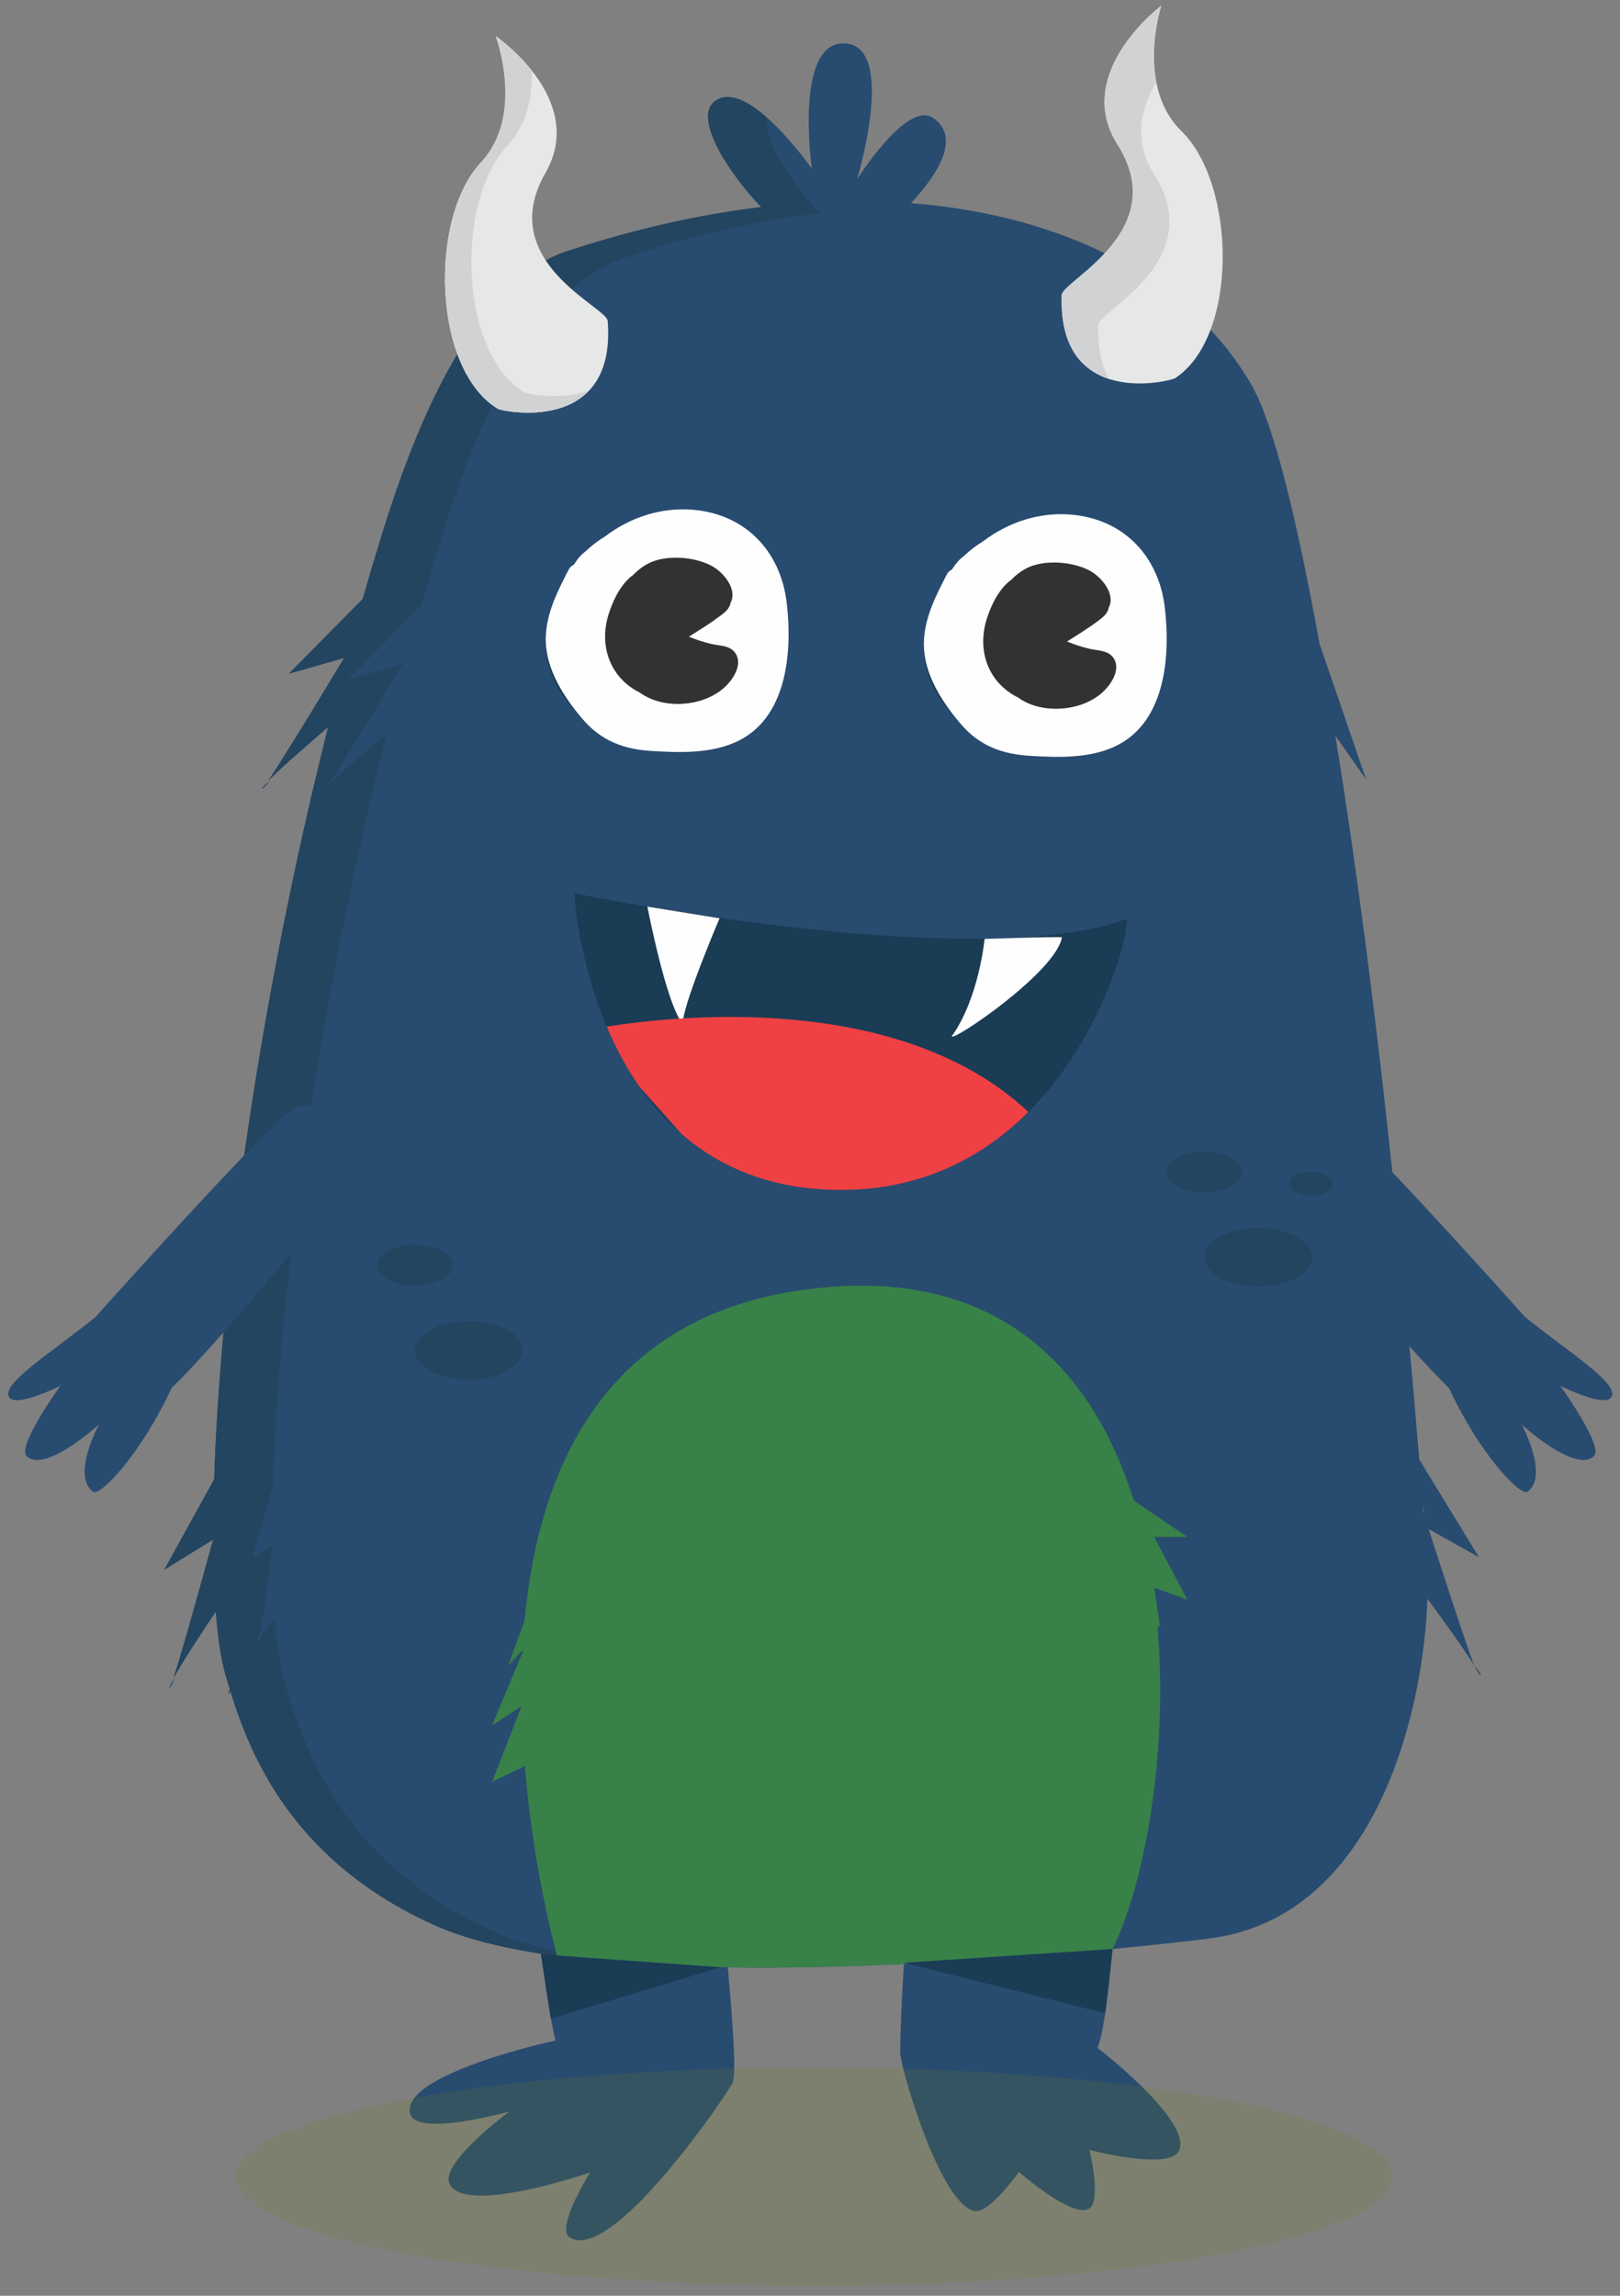 <?xml version="1.0" encoding="UTF-8" standalone="no"?>
<svg width="156px" height="221px" viewBox="0 0 156 221" version="1.1" xmlns="http://www.w3.org/2000/svg" xmlns:xlink="http://www.w3.org/1999/xlink">
    <rect x="0" y="0" width="156" height="221" fill="#808080" stroke="none"/>
    <!-- Generator: Sketch 3.8.3 (29802) - http://www.bohemiancoding.com/sketch -->
    <title>monster-clyde</title>
    <desc>Created with Sketch.</desc>
    <defs></defs>
    <g id="Page-1" stroke="none" stroke-width="1" fill="none" fill-rule="evenodd">
        <g id="monster-clyde" transform="translate(0.792, 0.545)">
            <g id="Group-3" transform="translate(38.6, 167.648)" fill="#284B70">
                <path d="M10.53,0.12 C10.53,0.12 12.427,21.203 14.097,28.231 C14.097,28.231 -0.844,31.463 0.1,35.265 C0.678,37.592 9.686,35.058 9.686,35.058 C9.686,35.058 2.859,40.062 3.914,42.073 C5.489,45.077 17.428,40.934 17.428,40.934 C17.428,40.934 14.071,46.316 15.459,47.185 C19.619,49.787 30.949,32.899 31.174,32.281 C32.018,29.962 28.621,1.946 28.621,1.946 L10.53,0.12 Z" id="Fill-1"></path>
            </g>
            <path d="M104.893,196.588 C106.504,192.838 107.642,167.257 107.642,167.257 L87.638,169.906 C87.638,169.906 85.944,189.464 85.891,196.999 C85.881,198.384 89.732,211.729 93.088,212.295 C94.484,212.531 97.328,208.536 97.328,208.536 C97.328,208.536 102.466,213.045 104.099,212.058 C105.306,211.327 104.118,206.413 104.118,206.413 C104.118,206.413 111.774,208.441 112.723,206.509 C114.116,203.673 104.893,196.588 104.893,196.588" id="Fill-4" fill="#284B70"></path>
            <path d="M24.439,75.374 C24.442,75.47 24.745,75.161 25.237,74.592 C24.741,74.987 24.436,75.271 24.439,75.374" id="Fill-6" fill="#284B70"></path>
            <path d="M16.043,160.997 C15.693,161.481 15.493,161.819 15.533,161.918 C15.57,162.01 15.759,161.648 16.043,160.997" id="Fill-8" fill="#284B70"></path>
            <path d="M136.315,144.785 L136.307,145.335 C136.283,145.028 136.257,144.703 136.23,144.37 L136.315,144.785 Z M141.622,149.356 L135.875,139.944 C134.655,125.067 132.044,96.428 127.798,70.281 L130.757,74.486 L126.274,61.422 L126.275,61.428 C126.206,61.049 126.137,60.67 126.067,60.293 C123.968,48.963 121.821,40.232 119.785,36.627 C114.467,27.216 102.918,20.255 86.932,19.012 C89.338,16.427 91.848,12.763 89.085,10.818 C86.564,9.044 81.743,16.712 81.743,16.712 C81.743,16.712 85.595,3.961 80.61,3.638 C75.626,3.314 77.39,15.707 77.39,15.707 C77.39,15.707 71.218,6.85 68.061,9.184 C65.78,10.87 69.809,16.625 72.508,19.386 C66.649,20.093 60.389,21.476 53.784,23.646 C49.875,24.929 46.43,28.32 43.399,33.303 C43.397,33.306 43.394,33.31 43.392,33.314 C43.117,33.766 42.845,34.232 42.577,34.71 C42.573,34.717 42.57,34.724 42.566,34.73 C42.303,35.199 42.044,35.68 41.788,36.173 C41.78,36.187 41.773,36.201 41.765,36.215 C41.512,36.703 41.263,37.202 41.016,37.713 C40.994,37.758 40.973,37.804 40.951,37.848 C40.717,38.335 40.486,38.831 40.258,39.338 C40.246,39.365 40.233,39.391 40.221,39.418 C39.989,39.935 39.76,40.464 39.533,41.002 C39.498,41.083 39.464,41.166 39.43,41.247 C39.218,41.754 39.009,42.268 38.802,42.792 C38.788,42.828 38.774,42.862 38.76,42.897 C38.546,43.442 38.335,43.997 38.126,44.559 C38.083,44.675 38.04,44.791 37.997,44.908 C37.802,45.441 37.608,45.979 37.417,46.527 C37.404,46.563 37.391,46.598 37.378,46.634 C37.18,47.205 36.985,47.786 36.792,48.373 C36.744,48.516 36.698,48.659 36.651,48.803 C36.46,49.387 36.272,49.975 36.086,50.573 C36.084,50.581 36.081,50.589 36.079,50.597 C35.406,52.77 34.758,54.945 34.131,57.117 L27.021,64.313 L32.347,62.787 C32.347,62.787 26.919,71.828 25.059,74.593 C26.368,73.253 29.411,70.637 30.805,69.45 C29.328,75.322 28.013,81.132 26.853,86.811 C26.703,87.543 26.556,88.273 26.412,89.001 C25.979,91.183 25.568,93.345 25.18,95.481 C25.051,96.194 24.924,96.903 24.8,97.609 C24.303,100.435 23.845,103.214 23.425,105.937 C23.32,106.618 23.218,107.295 23.118,107.968 C21.179,121.005 20.131,132.659 19.831,141.864 L15.019,150.571 L19.732,147.657 C19.732,147.657 16.957,157.832 15.916,160.997 C16.794,159.388 18.939,156.15 19.988,154.587 C20.088,155.887 20.217,157.055 20.375,158.077 C20.414,158.329 20.454,158.572 20.497,158.806 C20.547,159.08 20.599,159.339 20.654,159.588 C20.738,159.978 20.828,160.342 20.924,160.671 C21.027,161.027 21.139,161.408 21.259,161.81 C22.585,166.213 25.063,173.124 31.829,178.982 C32.192,179.296 32.568,179.607 32.956,179.914 C33.531,180.37 34.136,180.818 34.77,181.257 C34.89,181.34 35.012,181.423 35.134,181.505 C36.914,182.706 38.919,183.831 41.19,184.842 C42.252,185.313 43.437,185.736 44.727,186.112 C45.132,186.231 45.552,186.343 45.977,186.453 C47.09,186.739 48.27,186.994 49.508,187.222 C50.313,187.371 51.142,187.509 51.994,187.634 C52.281,187.676 52.57,187.717 52.861,187.757 C53.387,187.829 53.921,187.897 54.462,187.961 C55.116,188.039 55.781,188.111 56.455,188.178 C57.124,188.243 57.802,188.304 58.489,188.36 C58.667,188.374 58.844,188.388 59.023,188.401 C60.656,188.527 62.334,188.624 64.044,188.696 C64.619,188.72 65.197,188.741 65.778,188.76 C66.63,188.788 67.489,188.809 68.352,188.825 C68.429,188.827 68.504,188.828 68.581,188.829 C69.472,188.845 70.368,188.855 71.267,188.86 C71.318,188.861 71.37,188.861 71.42,188.861 C90.185,188.947 110.308,186.742 115.685,186.057 C116.072,186.008 116.449,185.945 116.822,185.875 C116.91,185.859 116.997,185.842 117.083,185.825 C117.449,185.752 117.81,185.671 118.164,185.579 C118.198,185.57 118.231,185.56 118.265,185.55 C118.594,185.462 118.916,185.365 119.234,185.261 C119.309,185.237 119.384,185.213 119.459,185.188 C119.797,185.072 120.131,184.95 120.457,184.817 C120.504,184.798 120.549,184.777 120.595,184.758 C120.892,184.634 121.183,184.503 121.47,184.366 C121.528,184.338 121.587,184.311 121.644,184.283 C121.96,184.127 122.269,183.964 122.573,183.792 C122.62,183.766 122.665,183.738 122.712,183.712 C122.993,183.55 123.269,183.381 123.54,183.205 C123.576,183.182 123.612,183.16 123.647,183.137 C123.943,182.942 124.232,182.74 124.516,182.53 C124.557,182.499 124.597,182.468 124.639,182.437 C124.916,182.228 125.189,182.013 125.456,181.79 C125.463,181.785 125.47,181.779 125.477,181.773 C125.756,181.54 126.027,181.297 126.294,181.049 C126.325,181.019 126.356,180.989 126.388,180.959 C126.92,180.457 127.427,179.927 127.911,179.373 C127.931,179.349 127.951,179.325 127.972,179.302 C128.463,178.734 128.929,178.141 129.371,177.526 C129.381,177.512 129.391,177.499 129.401,177.485 C134.509,170.354 136.416,160.352 136.667,153.36 C137.704,154.767 140.179,158.16 141.175,159.811 C139.999,156.694 136.787,146.649 136.787,146.649 L141.622,149.356 Z" id="Fill-10" fill="#284B70"></path>
            <ellipse id="Oval-4-Copy-4" fill="#6F8017" opacity="0.164" style="mix-blend-mode: multiply;" cx="77.642" cy="208.976" rx="55.69" ry="10.5"></ellipse>
            <path d="M141.793,160.714 C141.831,160.615 141.591,160.284 141.176,159.811 C141.528,160.452 141.758,160.807 141.793,160.714" id="Fill-12" fill="#284B70"></path>
            <path d="M30.093,75.957 C30.095,76.054 30.398,75.744 30.891,75.176 C30.395,75.57 30.09,75.854 30.093,75.957" id="Fill-14" fill="#284B70"></path>
            <path d="M21.696,161.58 C21.346,162.064 21.147,162.402 21.187,162.501 C21.224,162.593 21.413,162.231 21.696,161.58" id="Fill-16" fill="#284B70"></path>
            <path d="M54.509,85.447 C54.509,85.447 92.848,93.326 107.635,87.946 C108.448,88.513 102.11,114.894 79.031,113.982 C55.952,113.07 54.509,85.447 54.509,85.447" id="Fill-18" fill="#1A3C55"></path>
            <path d="M58.514,188.34 C58.223,188.3 57.934,188.259 57.648,188.217 C56.796,188.092 55.967,187.954 55.161,187.806 C53.924,187.577 52.743,187.321 51.632,187.036 C51.206,186.926 50.786,186.814 50.38,186.696 C49.09,186.319 47.905,185.897 46.844,185.425 C44.572,184.415 42.568,183.289 40.788,182.088 C40.666,182.006 40.544,181.923 40.424,181.84 C39.79,181.401 39.185,180.954 38.609,180.497 C38.222,180.19 37.846,179.88 37.483,179.566 C30.717,173.707 28.239,166.796 26.914,162.393 C26.793,161.991 26.681,161.611 26.577,161.254 C26.482,160.925 26.392,160.561 26.307,160.171 C26.253,159.922 26.2,159.663 26.151,159.389 C26.109,159.155 26.068,158.912 26.029,158.66 C25.871,157.638 25.741,156.47 25.641,155.17 C24.593,156.734 24.711,156.299 23.833,157.909 C24.874,154.744 25.386,148.24 25.386,148.24 L23.541,149.381 L25.485,142.448 C25.785,133.243 26.833,121.588 28.772,108.551 C28.872,107.878 28.974,107.201 29.079,106.52 C29.498,103.797 29.956,101.018 30.454,98.192 C30.578,97.486 30.705,96.777 30.834,96.064 C31.222,93.928 31.633,91.766 32.066,89.584 C32.21,88.856 32.357,88.126 32.506,87.394 C33.666,81.715 34.981,75.905 36.459,70.033 C35.064,71.22 32.022,73.837 30.713,75.176 C32.573,72.411 38.001,63.37 38.001,63.37 L32.675,64.896 L39.785,57.701 C40.411,55.528 41.06,53.354 41.733,51.18 C41.735,51.172 41.738,51.165 41.741,51.156 C41.926,50.558 42.114,49.97 42.304,49.386 C42.351,49.243 42.398,49.099 42.445,48.956 C42.639,48.369 42.834,47.788 43.033,47.217 C43.045,47.181 43.058,47.146 43.07,47.11 C43.261,46.562 43.455,46.024 43.651,45.492 C43.694,45.375 43.737,45.258 43.78,45.142 C43.989,44.58 44.199,44.025 44.414,43.48 C44.428,43.445 44.442,43.41 44.456,43.375 C44.663,42.851 44.872,42.338 45.084,41.83 C45.118,41.749 45.152,41.667 45.186,41.585 C45.413,41.047 45.642,40.518 45.875,40.001 C45.887,39.974 45.899,39.948 45.911,39.921 C46.14,39.414 46.371,38.918 46.605,38.432 C46.627,38.387 46.648,38.341 46.669,38.296 C46.916,37.786 47.166,37.286 47.419,36.798 C47.426,36.784 47.434,36.771 47.441,36.756 C47.698,36.263 47.957,35.782 48.22,35.313 C48.224,35.306 48.227,35.3 48.231,35.293 C48.499,34.815 48.771,34.349 49.046,33.897 C49.048,33.893 49.05,33.89 49.053,33.886 C52.084,28.903 55.529,25.513 59.438,24.229 C66.043,22.059 72.302,20.676 78.162,19.969 C75.875,17.629 72.634,13.14 73.086,10.798 C71.341,9.252 69.421,8.178 68.061,9.184 C65.78,10.87 69.809,16.625 72.508,19.386 C66.649,20.093 60.389,21.476 53.784,23.646 C49.875,24.929 46.43,28.32 43.399,33.303 C43.397,33.306 43.394,33.31 43.392,33.314 C43.117,33.766 42.845,34.232 42.577,34.71 C42.573,34.717 42.57,34.724 42.566,34.73 C42.303,35.199 42.044,35.68 41.788,36.173 C41.78,36.187 41.773,36.201 41.765,36.215 C41.512,36.703 41.263,37.202 41.016,37.713 C40.994,37.758 40.973,37.804 40.951,37.848 C40.717,38.335 40.486,38.831 40.258,39.338 C40.245,39.365 40.233,39.391 40.221,39.418 C39.989,39.935 39.759,40.464 39.533,41.002 C39.498,41.083 39.464,41.166 39.43,41.247 C39.218,41.754 39.009,42.268 38.802,42.792 C38.788,42.828 38.774,42.862 38.76,42.897 C38.546,43.442 38.335,43.997 38.126,44.559 C38.083,44.675 38.04,44.791 37.997,44.908 C37.802,45.441 37.608,45.979 37.417,46.527 C37.404,46.563 37.391,46.598 37.378,46.634 C37.18,47.205 36.985,47.786 36.791,48.373 C36.744,48.516 36.698,48.659 36.651,48.803 C36.46,49.386 36.272,49.975 36.086,50.573 C36.084,50.581 36.081,50.589 36.079,50.597 C35.406,52.77 34.758,54.945 34.131,57.117 L27.021,64.313 L32.347,62.787 C32.347,62.787 26.919,71.828 25.059,74.592 C26.368,73.253 29.411,70.637 30.805,69.45 C29.328,75.322 28.013,81.132 26.853,86.811 C26.703,87.543 26.556,88.273 26.412,89 C25.979,91.183 25.568,93.345 25.18,95.481 C25.051,96.194 24.924,96.903 24.8,97.609 C24.303,100.435 23.845,103.214 23.425,105.937 C23.32,106.617 23.218,107.295 23.117,107.968 C21.179,121.004 20.131,132.659 19.831,141.864 L15.019,150.571 L19.732,147.657 C19.732,147.657 16.957,157.832 15.916,160.997 C16.794,159.388 18.939,156.15 19.987,154.587 C20.087,155.887 20.217,157.055 20.375,158.077 C20.414,158.329 20.454,158.572 20.497,158.806 C20.546,159.08 20.599,159.339 20.653,159.588 C20.738,159.978 20.828,160.342 20.923,160.671 C21.027,161.027 21.139,161.408 21.259,161.81 C22.585,166.213 25.063,173.124 31.829,178.982 C32.192,179.296 32.568,179.607 32.956,179.914 C33.531,180.37 34.136,180.818 34.77,181.257 C34.89,181.34 35.012,181.423 35.134,181.505 C36.914,182.706 38.919,183.831 41.19,184.841 C42.252,185.313 43.437,185.736 44.727,186.112 C45.132,186.231 45.552,186.343 45.977,186.453 C47.09,186.739 48.27,186.994 49.508,187.222 C50.313,187.371 51.142,187.509 51.994,187.634 C52.281,187.676 52.57,187.717 52.861,187.757 C53.387,187.829 53.921,187.897 54.461,187.961 C55.116,188.039 55.781,188.111 56.455,188.178 C57.124,188.243 57.802,188.304 58.489,188.36 C58.641,188.372 58.794,188.384 58.947,188.396 C58.804,188.377 58.657,188.36 58.514,188.34" id="Fill-20" fill="#234560"></path>
            <path d="M61.549,86.733 C61.549,86.733 63.388,96.274 64.988,98.062 C64.7,96.767 68.499,87.853 68.499,87.853 L61.549,86.733 Z" id="Fill-22" fill="#FEFEFE"></path>
            <path d="M94.022,89.836 C94.022,89.836 93.483,95.545 90.858,99.209 C90.871,99.81 100.938,93.005 101.467,89.675 C100.555,89.622 94.022,89.836 94.022,89.836" id="Fill-24" fill="#FEFEFE"></path>
            <path d="M101.449,27.862 C101.498,26.471 112.105,21.705 106.812,13.354 C102.433,6.445 111.036,0 111.036,0 C111.036,0 108.512,7.713 112.99,12.092 C118.249,17.234 118.493,31.822 112.376,35.857 C112.098,36.097 101.055,38.981 101.449,27.862" id="Fill-26" fill="#E6E7E7"></path>
            <path d="M104.977,30.734 C105.027,29.343 115.633,24.577 110.34,16.226 C108.268,12.958 109.103,9.795 110.557,7.367 C109.839,3.659 111.037,0 111.037,0 C111.037,0 102.433,6.445 106.812,13.354 C112.105,21.705 101.499,26.471 101.449,27.862 C101.268,32.96 103.493,35.111 105.981,35.926 C105.298,34.681 104.897,33.003 104.977,30.734" id="Fill-28" fill="#D1D2D4"></path>
            <path d="M57.725,30.351 C57.616,28.963 46.813,24.661 51.74,16.089 C55.817,8.997 46.943,2.93 46.943,2.93 C46.943,2.93 49.798,10.527 45.514,15.095 C40.482,20.459 40.868,35.045 47.154,38.811 C47.441,39.039 58.599,41.443 57.725,30.351" id="Fill-30" fill="#E6E7E7"></path>
            <path d="M32.585,113.081 C29.355,117.826 19.9,129.019 15.722,133.09 C12.691,139.604 8.805,143.529 8.172,143.059 C6.064,141.498 8.738,136.58 8.738,136.58 C8.738,136.58 3.477,141.385 1.763,139.604 C0.84,138.646 5.018,132.858 5.018,132.858 C5.018,132.858 0.382,135.194 0.019,133.785 C-0.33,132.434 4.32,129.528 8.39,126.252 C8.39,126.252 22.613,110.337 26.876,106.57 C29.425,104.317 36.63,107.139 32.585,113.081" id="Fill-32" fill="#284B70"></path>
            <g id="Group-36" transform="translate(120.45, 105.768)" fill="#284B70">
                <path d="M1.44,7.314 C4.669,12.058 14.125,23.252 18.303,27.323 C21.333,33.836 25.219,37.761 25.853,37.291 C27.96,35.731 25.286,30.812 25.286,30.812 C25.286,30.812 30.548,35.617 32.262,33.836 C33.185,32.878 29.007,27.09 29.007,27.09 C29.007,27.09 33.643,29.426 34.006,28.017 C34.355,26.666 29.704,23.76 25.635,20.484 C25.635,20.484 11.411,4.57 7.149,0.803 C4.6,-1.451 -2.605,1.371 1.44,7.314" id="Fill-34"></path>
            </g>
            <path d="M110.905,65.249 C110.158,68.204 106.719,70.248 104.02,71.118 C98.676,72.839 92.124,71.111 89.292,65.98 C85.864,59.771 90.706,53.412 96.352,50.804 C96.482,50.744 96.581,50.667 96.653,50.58 C97.815,50.07 99.09,50.108 100.354,49.966 C102.136,49.764 103.314,49.843 104.934,50.68 C107.647,52.083 109.501,53.729 110.318,56.769 C110.969,59.192 111.527,62.782 110.905,65.249" id="Fill-37" fill="#1A3C55"></path>
            <path d="M111.378,57.96 C110.794,52.989 107.422,49.423 102.348,48.992 C99.306,48.733 96.294,49.722 93.91,51.541 C93.23,51.954 92.597,52.437 92.024,52.983 C91.611,53.281 91.266,53.681 90.976,54.134 C90.932,54.191 90.89,54.249 90.847,54.306 C90.683,54.372 90.533,54.495 90.421,54.693 C90.284,54.932 90.159,55.176 90.041,55.421 C88.938,57.562 87.935,59.869 88.22,62.321 C88.519,64.893 90.138,67.312 91.798,69.225 C93.537,71.232 95.688,72.041 98.296,72.207 C100.936,72.375 103.876,72.48 106.353,71.41 C111.424,69.22 111.938,62.731 111.378,57.96" id="Fill-39" fill="#FEFEFE"></path>
            <path d="M106.34,62.672 C105.825,62.056 104.913,62.086 104.182,61.922 C103.414,61.75 102.676,61.504 101.955,61.21 C102.96,60.581 103.971,59.952 104.915,59.251 C105.339,58.936 105.742,58.627 105.897,58.202 C105.934,58.127 105.956,58.047 105.964,57.964 C105.966,57.959 105.97,57.956 105.972,57.952 C106.66,56.639 105.29,55.045 104.248,54.449 C102.747,53.59 100.413,53.369 98.766,53.872 C97.899,54.138 97.192,54.655 96.576,55.28 C95.377,56.129 94.594,57.833 94.201,59.129 C93.653,60.936 93.804,62.909 94.847,64.509 C95.442,65.421 96.291,66.135 97.258,66.607 C99.57,68.289 103.486,67.94 105.487,65.997 C106.301,65.207 107.225,63.733 106.34,62.672" id="Fill-41" fill="#323230"></path>
            <path d="M74.492,64.783 C73.746,67.739 70.307,69.783 67.608,70.652 C62.264,72.374 55.712,70.646 52.879,65.515 C49.451,59.305 54.294,52.947 59.94,50.338 C60.07,50.278 60.169,50.201 60.241,50.114 C61.402,49.605 62.678,49.643 63.942,49.5 C65.724,49.299 66.901,49.377 68.522,50.215 C71.235,51.617 73.089,53.264 73.906,56.304 C74.557,58.727 75.115,62.317 74.492,64.783" id="Fill-43" fill="#1A3C55"></path>
            <path d="M74.966,57.494 C74.382,52.524 71.009,48.957 65.936,48.526 C62.894,48.268 59.882,49.257 57.498,51.076 C56.817,51.489 56.184,51.971 55.612,52.518 C55.198,52.816 54.854,53.215 54.564,53.669 C54.519,53.725 54.478,53.784 54.435,53.841 C54.271,53.907 54.121,54.03 54.008,54.227 C53.872,54.467 53.747,54.71 53.628,54.956 C52.526,57.097 51.523,59.404 51.808,61.856 C52.107,64.427 53.726,66.846 55.385,68.76 C57.125,70.767 59.276,71.576 61.884,71.742 C64.524,71.91 67.463,72.014 69.941,70.944 C75.012,68.755 75.526,62.266 74.966,57.494" id="Fill-45" fill="#FEFEFE"></path>
            <path d="M69.928,62.207 C69.413,61.591 68.501,61.62 67.77,61.457 C67.001,61.285 66.264,61.038 65.543,60.745 C66.548,60.116 67.559,59.486 68.503,58.786 C68.927,58.471 69.33,58.162 69.484,57.736 C69.522,57.662 69.543,57.582 69.552,57.498 C69.554,57.494 69.557,57.491 69.56,57.487 C70.247,56.174 68.878,54.58 67.836,53.984 C66.334,53.124 64.001,52.903 62.354,53.407 C61.487,53.672 60.779,54.189 60.164,54.815 C58.965,55.664 58.182,57.368 57.789,58.664 C57.241,60.47 57.391,62.444 58.435,64.044 C59.029,64.956 59.879,65.669 60.845,66.141 C63.158,67.823 67.073,67.474 69.075,65.532 C69.889,64.742 70.813,63.268 69.928,62.207" id="Fill-47" fill="#323230"></path>
            <path d="M49.699,37.213 C43.412,33.446 43.026,18.861 48.058,13.496 C50.047,11.375 50.497,8.602 50.408,6.238 C48.787,4.194 46.943,2.93 46.943,2.93 C46.943,2.93 49.798,10.527 45.514,15.095 C40.482,20.459 40.868,35.044 47.154,38.811 C47.356,38.971 52.918,40.199 55.909,37.074 C53.059,38.065 49.851,37.334 49.699,37.213" id="Fill-49" fill="#D1D2D4"></path>
            <path d="M57.636,98.284 C58.457,100.229 59.492,102.208 60.794,104.078 L64.834,108.613 C68.291,111.61 72.896,113.739 79.031,113.981 C87.555,114.318 93.794,110.93 98.234,106.496 L98.234,106.496 C85.735,94.785 63.897,97.276 57.636,98.284" id="Fill-51" fill="#EF4144"></path>
            <path d="M110.353,147.412 L113.554,147.412 L108.386,143.899 C104.332,130.924 94.904,121.02 76.417,123.64 C57.361,126.34 51.074,140.862 49.733,155.405 L48.139,159.811 L49.528,158.295 C49.525,158.374 49.521,158.452 49.517,158.53 L46.591,165.557 L49.434,163.694 L46.591,170.985 L49.745,169.46 C50.589,179.792 52.861,187.757 52.861,187.757 C53.387,187.829 53.92,187.897 54.462,187.961 C55.117,188.039 55.781,188.111 56.455,188.178 C57.124,188.243 57.802,188.304 58.489,188.36 C58.666,188.374 58.844,188.388 59.023,188.401 C60.657,188.527 62.335,188.624 64.045,188.696 C64.619,188.72 65.197,188.742 65.778,188.76 C66.63,188.788 67.489,188.809 68.352,188.825 C68.428,188.827 68.504,188.828 68.581,188.83 C69.472,188.845 70.368,188.856 71.267,188.86 C71.318,188.86 71.369,188.861 71.421,188.861 C84.1,188.919 97.393,187.932 106.345,187.073 C109.444,180.789 111.722,168.263 110.669,155.958 L110.931,156.097 L110.353,152.281 L113.554,153.46 L110.353,147.412 Z" id="Fill-53" fill="#388149"></path>
            <path d="M42.805,121.249 C42.805,122.339 41.176,123.222 39.167,123.222 C37.158,123.222 35.529,122.339 35.529,121.249 C35.529,120.16 37.158,119.277 39.167,119.277 C41.176,119.277 42.805,120.16 42.805,121.249" id="Fill-55" fill="#234560"></path>
            <path d="M49.528,129.453 C49.528,131.004 47.209,132.262 44.347,132.262 C41.486,132.262 39.167,131.004 39.167,129.453 C39.167,127.902 41.486,126.644 44.347,126.644 C47.209,126.644 49.528,127.902 49.528,129.453" id="Fill-57" fill="#234560"></path>
            <path d="M118.833,112.27 C118.833,113.359 117.205,114.242 115.195,114.242 C113.186,114.242 111.557,113.359 111.557,112.27 C111.557,111.18 113.186,110.297 115.195,110.297 C117.205,110.297 118.833,111.18 118.833,112.27" id="Fill-59" fill="#234560"></path>
            <path d="M127.531,113.406 C127.531,114.034 126.592,114.543 125.435,114.543 C124.277,114.543 123.339,114.034 123.339,113.406 C123.339,112.778 124.277,112.269 125.435,112.269 C126.592,112.269 127.531,112.778 127.531,113.406" id="Fill-61" fill="#234560"></path>
            <path d="M125.557,120.473 C125.557,122.025 123.237,123.282 120.376,123.282 C117.515,123.282 115.196,122.025 115.196,120.473 C115.196,118.922 117.515,117.665 120.376,117.665 C123.237,117.665 125.557,118.922 125.557,120.473" id="Fill-63" fill="#234560"></path>
            <polygon id="Fill-65" fill="#1A3C55" points="68.58 188.83 52.262 193.772 51.307 187.585"></polygon>
            <polygon id="Fill-67" fill="#1A3C55" points="86.257 188.396 105.635 193.253 106.344 187.073"></polygon>
        </g>
    </g>
</svg>